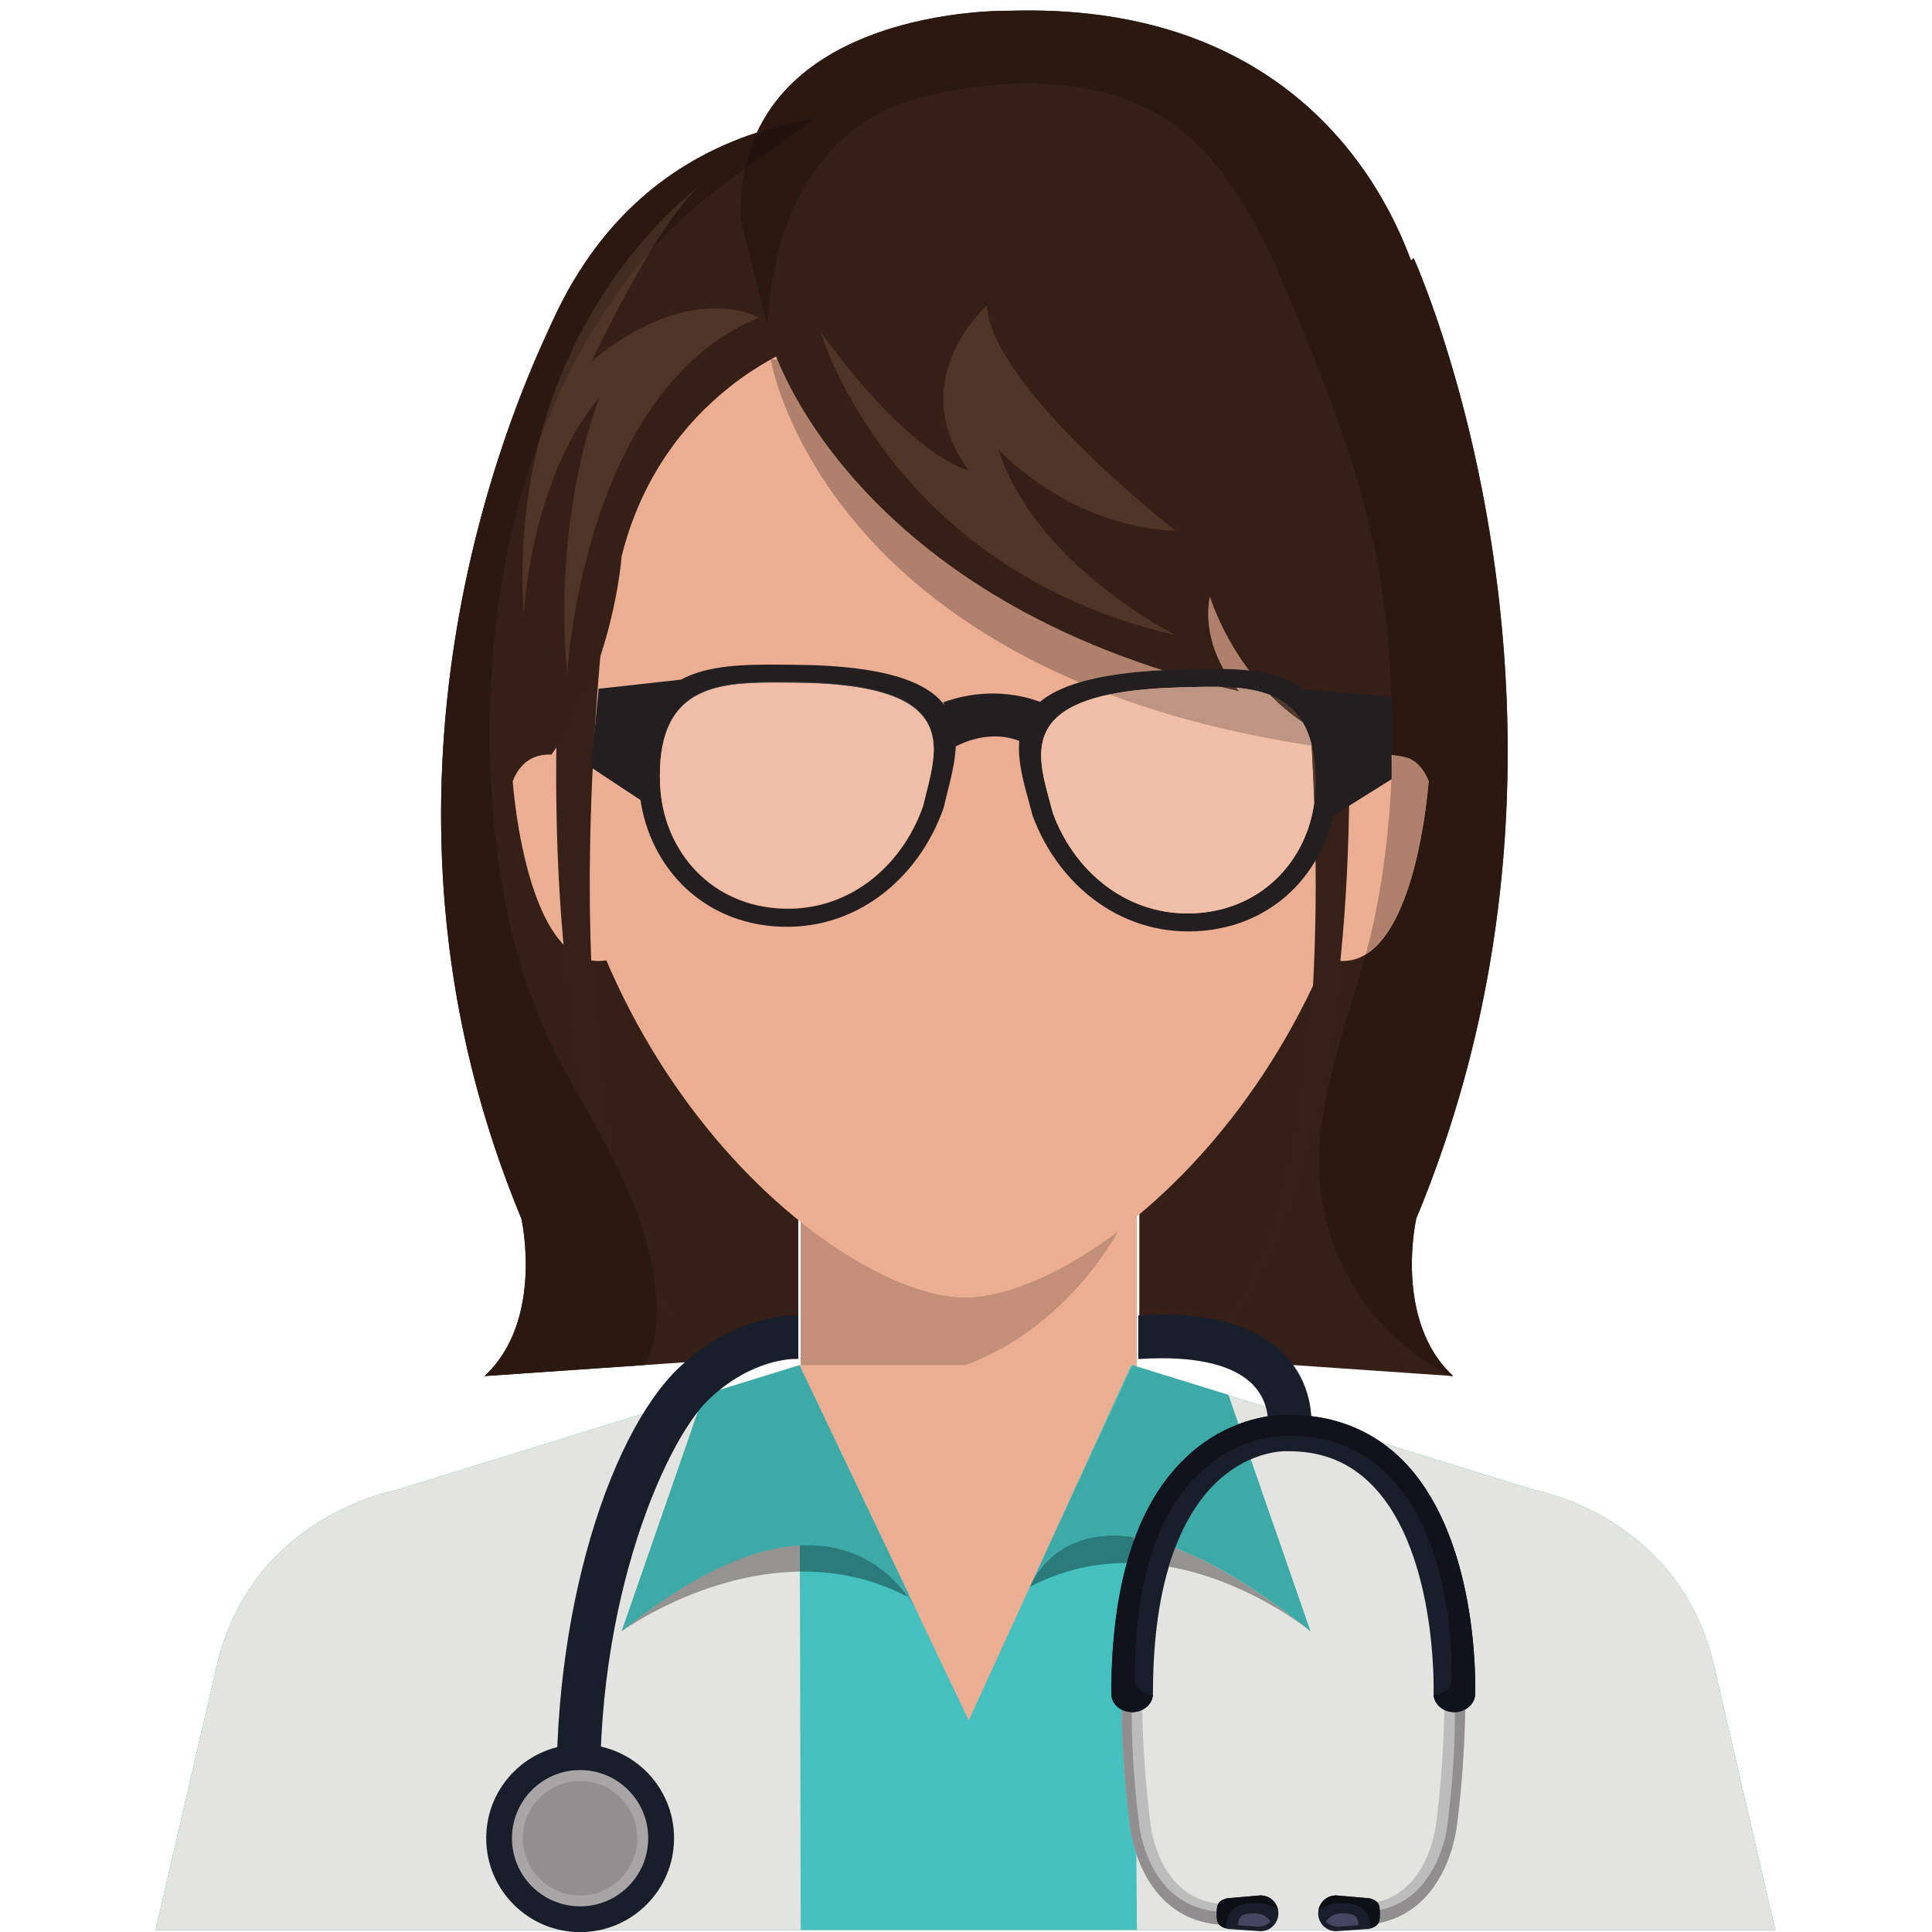 <?xml version="1.0" encoding="UTF-8"?>
<svg xmlns="http://www.w3.org/2000/svg" xmlns:xlink="http://www.w3.org/1999/xlink" width="810pt" height="810pt" viewBox="0 0 810 810" version="1.2">
<defs>
<clipPath id="clip1">
  <path d="M 65 572 L 744.91 572 L 744.91 810 L 65 810 Z M 65 572 "/>
</clipPath>
<clipPath id="clip2">
  <path d="M 474 572 L 744.91 572 L 744.91 810 L 474 810 Z M 474 572 "/>
</clipPath>
</defs>
<g id="surface1">
<path style=" stroke:none;fill-rule:nonzero;fill:rgb(20.779%,12.16%,9.019%);fill-opacity:1;" d="M 240.383 117.895 C 240.383 117.895 131.727 301.957 218.578 510.879 C 218.578 510.879 228.312 553.574 203.148 576.926 L 334.691 567.859 L 334.691 203.664 L 240.383 117.895 "/>
<path style=" stroke:none;fill-rule:nonzero;fill:rgb(20.779%,12.16%,9.019%);fill-opacity:1;" d="M 592.695 108.246 C 592.695 108.246 680.633 301.957 593.773 510.879 C 593.773 510.879 584.047 553.574 609.242 576.926 L 477.668 567.859 L 477.668 203.664 L 592.695 108.246 "/>
<path style=" stroke:none;fill-rule:nonzero;fill:rgb(92.549%,68.239%,57.649%);fill-opacity:1;" d="M 335.703 603.176 L 476.656 603.176 L 476.656 497.133 L 335.703 497.133 Z M 335.703 603.176 "/>
<path style=" stroke:none;fill-rule:nonzero;fill:rgb(76.469%,56.079%,47.449%);fill-opacity:1;" d="M 404.652 572.371 L 335.703 572.371 L 335.703 512.312 C 361.504 532.93 386.742 543.82 404.535 543.961 L 404.535 544 L 404.77 543.961 L 404.926 544 L 404.926 543.961 C 421.613 543.828 444.832 534.254 468.934 516.078 C 460.691 530.414 450.137 542.859 437.258 553.5 C 427.598 561.516 416.496 568.008 404.652 572.371 "/>
<path style=" stroke:none;fill-rule:nonzero;fill:rgb(92.549%,68.239%,57.649%);fill-opacity:1;" d="M 580.727 275.359 C 580.727 144.723 502.473 69.641 405.73 69.02 C 405.504 69.02 405.199 69.02 404.926 69.02 L 404.535 69.02 C 404.305 69.02 404 69.02 403.727 69.02 C 307.031 69.641 228.777 144.723 228.777 275.359 C 228.777 444.75 350.668 543.539 404.535 543.961 L 404.535 544 L 404.77 543.961 L 404.926 544 L 404.926 543.961 C 458.793 543.539 580.727 444.75 580.727 275.359 "/>
<path style=" stroke:none;fill-rule:nonzero;fill:rgb(92.549%,68.239%,57.649%);fill-opacity:1;" d="M 563.363 323.684 L 553.336 400.703 C 592.812 418.078 598.98 327.469 598.98 327.469 C 589.875 304.887 563.363 323.684 563.363 323.684 "/>
<path style=" stroke:none;fill-rule:nonzero;fill:rgb(92.549%,68.239%,57.649%);fill-opacity:1;" d="M 214.953 327.469 C 214.953 327.469 221.129 418.078 260.602 400.703 L 250.57 323.684 C 250.57 323.684 224.059 304.887 214.953 327.469 "/>
<g clip-path="url(#clip1)" clip-rule="nonzero">
<path style=" stroke:none;fill-rule:nonzero;fill:rgb(92.549%,68.239%,57.649%);fill-opacity:1;" d="M 335.156 572.371 L 165.645 624.84 C 165.645 624.84 106.297 635.414 91.168 697.137 L 65.199 809.168 L 744.305 809.168 L 718.336 697.137 C 703.207 635.414 643.859 624.84 643.859 624.84 L 474.305 572.371 L 335.156 572.371 "/>
<path style=" stroke:none;fill-rule:nonzero;fill:rgb(26.669%,75.29%,74.509%);fill-opacity:1;" d="M 335.156 572.371 L 165.645 624.84 C 165.645 624.84 106.297 635.414 91.168 697.137 L 65.199 809.168 L 744.305 809.168 L 718.336 697.137 C 703.207 635.414 643.859 624.84 643.859 624.84 L 474.305 572.371 L 406.16 721.309 L 335.156 572.371 "/>
</g>
<path style=" stroke:none;fill-rule:nonzero;fill:rgb(21.57%,12.549%,9.019%);fill-opacity:1;" d="M 537.395 193.289 C 537.395 193.289 583.047 467.879 510.77 560.637 C 510.77 560.637 586.598 488.18 560.082 216.02 L 537.395 193.289 "/>
<path style=" stroke:none;fill-rule:nonzero;fill:rgb(21.57%,12.549%,9.019%);fill-opacity:1;" d="M 261.496 193.289 C 261.496 193.289 215.84 467.879 288.074 560.637 C 288.074 560.637 212.297 488.18 238.801 216.02 L 261.496 193.289 "/>
<path style=" stroke:none;fill-rule:nonzero;fill:rgb(89.02%,89.409%,87.45%);fill-opacity:1;" d="M 335.156 572.371 L 335.703 809.168 L 65.199 809.168 L 91.168 697.137 C 106.297 635.414 165.645 624.84 165.645 624.84 L 335.156 572.371 "/>
<path style=" stroke:none;fill-rule:nonzero;fill:rgb(17.249%,48.239%,48.63%);fill-opacity:1;" d="M 380.617 669.496 C 365.816 661.77 350.824 658.887 336.672 658.887 C 336.223 658.887 335.793 658.887 335.355 658.898 L 335.297 634.773 C 366.742 635.066 380.617 669.496 380.617 669.496 "/>
<path style=" stroke:none;fill-rule:nonzero;fill:rgb(58.429%,57.649%,56.859%);fill-opacity:1;" d="M 260.602 683.938 C 291.898 646.574 316.418 634.773 334.91 634.773 C 335.039 634.773 335.172 634.773 335.297 634.773 L 335.355 658.898 C 294.25 659.418 260.602 683.938 260.602 683.938 "/>
<path style=" stroke:none;fill-rule:nonzero;fill:rgb(23.92%,66.669%,65.88%);fill-opacity:1;" d="M 385.672 678.34 C 385.672 678.34 357.043 606.148 260.602 683.938 L 295.027 584.801 L 335.156 572.371 L 385.672 678.34 "/>
<g clip-path="url(#clip2)" clip-rule="nonzero">
<path style=" stroke:none;fill-rule:nonzero;fill:rgb(89.02%,89.409%,87.45%);fill-opacity:1;" d="M 474.887 572.371 L 476.656 809.168 L 744.305 809.168 L 718.336 697.137 C 703.207 635.414 643.859 624.84 643.859 624.84 L 474.305 572.371 L 474.887 572.371 "/>
</g>
<path style=" stroke:none;fill-rule:nonzero;fill:rgb(17.249%,48.239%,48.63%);fill-opacity:1;" d="M 431.82 665.258 L 432.984 662.738 C 436 657.066 445.344 643.758 466.797 643.758 C 469.48 643.758 472.352 643.965 475.422 644.422 L 475.441 645.805 C 474.34 648.844 473.336 652 472.426 655.277 C 459.367 655.312 445.566 658.07 431.82 665.258 "/>
<path style=" stroke:none;fill-rule:nonzero;fill:rgb(58.429%,57.649%,56.859%);fill-opacity:1;" d="M 548.902 683.508 C 545.078 680.477 521.121 662.309 490.031 656.844 C 490.852 654.078 491.73 651.469 492.664 649.027 C 507.695 654.633 526.195 665.266 548.902 683.508 M 475.441 645.805 L 475.422 644.422 C 475.59 644.445 475.754 644.473 475.922 644.496 C 475.754 644.926 475.598 645.367 475.441 645.805 "/>
<path style=" stroke:none;fill-rule:nonzero;fill:rgb(60.39%,43.919%,36.859%);fill-opacity:1;" d="M 432.637 663.418 C 432.695 663.285 432.762 663.152 432.836 663.012 L 432.738 663.219 C 432.703 663.285 432.672 663.352 432.637 663.418 "/>
<path style=" stroke:none;fill-rule:nonzero;fill:rgb(17.249%,48.239%,48.63%);fill-opacity:1;" d="M 432.738 663.219 L 432.836 663.012 C 432.961 662.738 433.102 662.457 433.258 662.152 L 432.984 662.738 C 432.902 662.906 432.82 663.062 432.738 663.219 "/>
<path style=" stroke:none;fill-rule:nonzero;fill:rgb(23.92%,66.669%,65.88%);fill-opacity:1;" d="M 431.82 665.258 C 431.82 665.258 453 606.148 549.438 683.938 L 515.016 584.801 L 474.887 572.371 L 431.82 665.258 "/>
<path style=" stroke:none;fill-rule:nonzero;fill:rgb(20.779%,12.16%,9.019%);fill-opacity:1;" d="M 335.703 144.797 C 335.703 144.797 277.738 164.637 260.602 233.285 C 260.602 233.285 257.398 280.105 231.203 316.355 C 231.203 316.355 219.051 309.523 214.953 327.469 C 214.953 327.469 167.574 76.516 344.113 49.219 L 335.703 144.797 "/>
<path style=" stroke:none;fill-rule:nonzero;fill:rgb(16.469%,9.409%,6.67%);fill-opacity:1;" d="M 580.727 316.355 C 579.918 316.273 579.121 316.199 578.309 316.117 C 578.32 316.066 578.328 316 578.336 315.941 C 579.121 316.09 579.926 316.223 580.727 316.355 "/>
<path style=" stroke:none;fill-rule:nonzero;fill:rgb(68.629%,50.2%,42.349%);fill-opacity:1;" d="M 578.309 316.117 C 574.031 315.703 569.793 315.23 565.656 314.734 C 565.645 314.02 565.637 313.301 565.629 312.582 C 569.609 313.973 573.848 315.113 578.336 315.941 C 578.328 316 578.32 316.066 578.309 316.117 "/>
<path style=" stroke:none;fill-rule:nonzero;fill:rgb(16.859%,9.409%,6.67%);fill-opacity:1;" d="M 565.656 314.734 C 563.609 314.484 561.59 314.227 559.57 313.965 C 559.355 312.539 559.105 311.172 558.816 309.863 C 561.004 310.852 563.27 311.762 565.629 312.582 C 565.637 313.301 565.645 314.02 565.656 314.734 "/>
<path style=" stroke:none;fill-rule:nonzero;fill:rgb(68.629%,50.2%,42.349%);fill-opacity:1;" d="M 452.613 286.082 C 337.078 237.012 323.156 150.742 323.156 150.742 C 323.816 150.734 324.461 150.734 325.125 150.734 C 325.383 150.734 325.645 150.734 325.902 150.734 C 333.477 169.48 370.121 243.602 487.344 280.988 C 472.566 281.727 461.234 283.508 452.613 286.082 M 523.648 281.062 C 520.188 280.684 516.594 280.5 512.91 280.434 C 508.922 273.23 504.965 262.398 507.227 250.035 C 507.227 250.035 511.668 265.141 523.648 281.062 "/>
<path style=" stroke:none;fill-rule:nonzero;fill:rgb(20.779%,12.16%,9.019%);fill-opacity:1;" d="M 324.273 146.344 C 324.273 146.344 356.844 252.199 519.418 289.758 C 519.418 289.758 503.129 272.426 507.227 250.035 C 507.227 250.035 524.129 307.438 580.727 316.355 C 580.727 316.355 589.957 316.547 592.695 319.016 C 592.695 319.016 623.098 231.777 597.09 128.043 C 597.09 128.043 574.281 -0.043 423.367 4.512 C 423.367 4.512 307.527 1.887 310.574 92.414 L 324.273 146.344 "/>
<path style=" stroke:none;fill-rule:nonzero;fill:rgb(74.12%,73.729%,74.12%);fill-opacity:1;" d="M 609.242 576.926 L 607.746 576.852 C 607.719 576.844 607.703 576.836 607.688 576.816 L 609.242 576.926 M 591.57 109.172 C 591.562 109.164 591.562 109.156 591.555 109.148 L 592.695 108.246 L 591.57 109.172 "/>
<path style=" stroke:none;fill-rule:nonzero;fill:rgb(16.469%,9.409%,6.67%);fill-opacity:1;" d="M 609.242 576.926 L 607.688 576.816 C 582.168 563.344 562.242 539.961 555.109 508.023 C 547.336 472.77 563.055 435.168 572.566 400.184 C 594.949 386.652 598.98 327.469 598.98 327.469 C 597.355 323.445 595.18 320.738 592.695 319 C 593.211 317.516 622.875 230.883 597.09 128.043 C 597.09 128.043 595.75 120.52 591.57 109.172 L 592.695 108.246 C 592.695 108.246 632.105 195.051 632.098 315.121 C 632.098 374.414 622.484 441.816 593.773 510.879 C 593.773 510.879 591.926 518.977 591.926 530.047 C 591.926 544.398 595.023 563.742 609.242 576.926 M 592.547 318.891 C 592.199 318.66 591.852 318.441 591.488 318.234 C 591.895 318.434 592.25 318.648 592.547 318.891 "/>
<path style=" stroke:none;fill-rule:nonzero;fill:rgb(68.629%,50.2%,42.349%);fill-opacity:1;" d="M 572.566 400.184 C 574.016 394.859 575.312 389.598 576.375 384.414 C 580.926 362.109 583.27 339.336 583.699 316.539 C 586.09 316.754 589.41 317.227 591.488 318.234 C 591.852 318.441 592.199 318.66 592.547 318.891 C 592.598 318.934 592.648 318.973 592.695 319.016 C 592.695 319.016 592.695 319.016 592.695 319 C 595.18 320.738 597.355 323.445 598.98 327.469 C 598.98 327.469 594.949 386.652 572.566 400.184 "/>
<path style=" stroke:none;fill-rule:nonzero;fill:rgb(74.12%,73.729%,74.12%);fill-opacity:1;" d="M 573.352 73.566 C 550.996 40.41 508.824 4.398 431.164 4.398 C 428.598 4.398 426.016 4.43 423.367 4.512 C 426.031 4.43 428.633 4.391 431.215 4.391 C 508.879 4.391 551.02 40.418 573.352 73.566 "/>
<path style=" stroke:none;fill-rule:nonzero;fill:rgb(16.469%,9.409%,6.67%);fill-opacity:1;" d="M 592.695 319.016 C 592.648 318.973 592.598 318.934 592.547 318.891 C 592.25 318.648 591.895 318.434 591.488 318.234 C 589.41 317.227 586.09 316.754 583.699 316.539 C 584.07 296.285 582.953 276.004 580.535 255.98 C 575.445 213.434 561.125 174.25 544.77 134.918 C 531.07 102.027 515.594 63.695 482.449 46.207 C 467.297 38.191 449.094 35.035 430.852 35.035 C 415.164 35.035 399.453 37.371 385.633 40.957 C 357.844 48.094 339.137 68.641 329.562 94.891 C 324.816 107.891 322.73 121.941 321.656 135.961 L 310.574 92.414 C 310.539 91.246 310.516 90.094 310.516 88.953 C 310.516 82.359 311.16 76.289 312.359 70.684 C 321.953 63.746 331.738 57.031 341.184 49.758 C 332.715 51.207 324.777 53.18 317.336 55.613 C 340.148 6.129 412.953 4.504 422.367 4.504 C 423.02 4.504 423.367 4.512 423.367 4.512 C 426.016 4.43 428.598 4.398 431.164 4.398 C 508.824 4.398 550.996 40.41 573.352 73.566 C 582.184 86.684 587.922 99.352 591.527 109.164 L 591.555 109.148 C 591.562 109.156 591.562 109.164 591.57 109.172 C 595.75 120.52 597.09 128.043 597.09 128.043 C 622.875 230.883 593.211 317.516 592.695 319 C 592.695 319.016 592.695 319.016 592.695 319.016 "/>
<path style=" stroke:none;fill-rule:nonzero;fill:rgb(74.12%,73.729%,74.12%);fill-opacity:1;" d="M 203.148 576.926 L 270.453 572.289 C 270.453 572.289 270.445 572.297 270.445 572.297 L 203.148 576.926 "/>
<path style=" stroke:none;fill-rule:nonzero;fill:rgb(16.469%,9.409%,6.67%);fill-opacity:1;" d="M 203.148 576.926 C 217.336 563.758 220.434 544.434 220.434 530.09 C 220.434 518.992 218.578 510.879 218.578 510.879 C 148.578 342.48 205.609 190.168 230.367 137.477 C 214.25 174.398 209.523 216.605 209.191 251.832 C 203.844 289.195 204.168 327.883 209.25 363.258 C 213.457 392.672 221.707 420.734 235.754 446.953 C 239.68 454.281 243.719 461.387 247.656 468.434 C 256.109 504.371 266.703 527.871 274.93 542.148 C 276.113 555.074 274.344 564.844 270.453 572.289 L 203.148 576.926 M 274.535 538.543 C 267.242 523.539 261.711 506.027 257.613 487.016 C 265.684 503.035 272.191 519.559 274.535 538.543 "/>
<path style=" stroke:none;fill-rule:nonzero;fill:rgb(16.859%,9.409%,6.67%);fill-opacity:1;" d="M 274.93 542.148 C 266.703 527.871 256.109 504.371 247.656 468.434 C 251.109 474.625 254.484 480.785 257.613 487.016 C 261.711 506.027 267.242 523.539 274.535 538.543 C 274.668 539.578 274.781 540.633 274.883 541.684 C 274.898 541.84 274.914 541.988 274.93 542.148 "/>
<path style=" stroke:none;fill-rule:nonzero;fill:rgb(16.469%,9.409%,6.67%);fill-opacity:1;" d="M 209.191 251.832 C 209.523 216.605 214.25 174.398 230.367 137.477 C 230.613 136.965 230.848 136.457 231.086 135.961 C 233.711 130.059 236.641 124.301 239.926 118.746 C 240.191 118.199 240.383 117.895 240.383 117.895 L 240.383 117.934 C 256.738 90.277 281.207 67.445 317.336 55.613 C 315.215 60.219 313.527 65.227 312.359 70.684 C 299.953 79.652 287.844 89 277.164 100.402 C 275.652 102.02 274.168 103.648 272.711 105.297 C 279.672 93.879 287.098 83.32 293.488 77.73 C 295.641 76.035 296.875 75.195 296.875 75.195 C 295.789 75.859 294.656 76.711 293.488 77.73 C 281.75 86.965 242.617 121.578 226.293 183.922 C 218.191 205.262 212.562 228.281 209.191 251.832 "/>
<path style=" stroke:none;fill-rule:nonzero;fill:rgb(13.73%,7.449%,4.709%);fill-opacity:1;" d="M 312.359 70.684 C 313.527 65.227 315.215 60.219 317.336 55.613 C 324.777 53.18 332.715 51.207 341.184 49.758 C 331.738 57.031 321.953 63.746 312.359 70.684 "/>
<path style=" stroke:none;fill-rule:nonzero;fill:rgb(30.98%,20.779%,15.689%);fill-opacity:1;" d="M 237.801 282.77 C 231.59 214.867 251.309 166.691 251.309 166.691 C 222.055 201.238 219.59 258.176 219.59 258.176 C 217.77 230.09 220.68 205.363 226.293 183.922 C 227.121 181.746 227.973 179.594 228.852 177.457 C 239.629 151.164 253.965 126.594 272.711 105.297 C 259.586 126.844 248.062 151.438 248.062 151.438 C 269.527 133.625 287.473 129.305 299.836 129.305 C 311.484 129.305 318.18 133.145 318.18 133.145 C 243.973 163.637 237.801 282.77 237.801 282.77 "/>
<path style=" stroke:none;fill-rule:nonzero;fill:rgb(26.27%,17.249%,12.939%);fill-opacity:1;" d="M 226.293 183.922 C 242.617 121.578 281.75 86.965 293.488 77.73 C 287.098 83.32 279.672 93.879 272.711 105.297 C 253.965 126.594 239.629 151.164 228.852 177.457 C 227.973 179.594 227.121 181.746 226.293 183.922 M 293.488 77.73 C 294.656 76.711 295.789 75.859 296.875 75.195 C 296.875 75.195 295.641 76.035 293.488 77.73 "/>
<path style=" stroke:none;fill-rule:nonzero;fill:rgb(30.98%,20.779%,15.689%);fill-opacity:1;" d="M 492.98 266.324 C 373.051 238.875 344.113 139.242 344.113 139.242 C 383.238 193.09 406.16 197.188 406.16 197.188 C 378.34 159.543 413.727 128.043 413.727 128.043 C 415.727 162.594 492.98 222.586 492.98 222.586 C 447.258 220.582 418.543 188.344 418.543 188.344 C 434.559 237.484 492.98 266.324 492.98 266.324 "/>
<path style=" stroke:none;fill-rule:nonzero;fill:rgb(13.73%,12.16%,12.549%);fill-opacity:1;" d="M 387.023 337.977 C 377.949 363.988 354.609 383.172 325.555 380.82 C 296.492 378.504 277.969 355.5 276.77 329.281 C 274.723 284.699 304.016 285.977 333.152 286.207 C 405.23 286.785 392.418 314.809 387.023 337.977 M 333.188 278.711 C 299.465 278.406 265.512 276.973 267.863 328.629 C 269.293 358.969 290.75 385.648 324.395 388.348 C 358 391.059 385.086 368.816 395.621 338.664 C 401.84 311.801 416.688 279.406 333.188 278.711 "/>
<path style=" stroke:none;fill-rule:nonzero;fill:rgb(13.73%,12.16%,12.549%);fill-opacity:1;" d="M 494.297 288.211 C 523.422 287.398 552.719 285.586 551.516 330.211 C 550.82 356.387 532.727 379.777 503.75 382.676 C 474.77 385.566 450.996 366.844 441.469 341.023 C 435.559 317.938 422.219 290.18 494.297 288.211 M 432.902 341.91 C 443.938 371.828 471.449 393.523 505.055 390.164 C 538.629 386.809 559.586 359.707 560.398 329.367 C 561.746 277.668 527.859 279.797 494.137 280.727 C 410.637 283 426.109 315.156 432.902 341.91 "/>
<path style=" stroke:none;fill-rule:nonzero;fill:rgb(13.73%,12.16%,12.549%);fill-opacity:1;" d="M 399.133 313.848 C 399.133 313.848 417.117 302.074 434.062 314.312 C 434.062 314.312 430.008 302.684 437.531 294.926 C 437.531 294.926 419.129 285.891 395.508 294.43 C 395.508 294.43 400.258 305.973 399.133 313.848 "/>
<path style=" stroke:none;fill-rule:nonzero;fill:rgb(13.73%,12.16%,12.549%);fill-opacity:1;" d="M 285.648 284.93 L 251 288.758 L 247.797 321.723 L 272.723 338.199 C 272.723 338.199 267.316 306.121 285.648 284.93 "/>
<path style=" stroke:none;fill-rule:nonzero;fill:rgb(13.73%,12.16%,12.549%);fill-opacity:1;" d="M 546.5 288.949 L 583.469 292.109 L 583.469 326.668 L 558.082 342.523 C 558.082 342.523 564.289 310.602 546.5 288.949 "/>
<path style=" stroke:none;fill-rule:nonzero;fill:rgb(94.119%,74.12%,65.099%);fill-opacity:1;" d="M 497.863 382.965 C 471.574 382.965 450.344 365.082 441.469 341.023 C 439.434 333.066 436.512 324.555 436.512 316.73 C 436.512 305.59 442.43 295.863 465.25 291.141 C 489.246 300.184 517.258 307.637 549.902 312.59 C 550.34 320.398 550.723 328.422 551.004 336.562 C 547.801 360.07 530.359 380.02 503.75 382.676 C 501.762 382.875 499.801 382.965 497.863 382.965 "/>
<path style=" stroke:none;fill-rule:nonzero;fill:rgb(32.159%,21.959%,17.65%);fill-opacity:1;" d="M 551.004 336.562 C 550.723 328.422 550.34 320.398 549.902 312.59 C 549.926 312.59 549.961 312.598 549.984 312.598 C 551.004 316.844 551.559 321.812 551.559 327.609 C 551.559 328.465 551.543 329.324 551.516 330.211 C 551.457 332.348 551.293 334.465 551.004 336.562 "/>
<path style=" stroke:none;fill-rule:nonzero;fill:rgb(74.509%,58.429%,51.369%);fill-opacity:1;" d="M 549.902 312.59 C 517.258 307.637 489.246 300.184 465.25 291.141 C 472.898 289.559 482.441 288.535 494.297 288.211 C 498.766 288.086 503.25 287.938 507.621 287.938 C 509.129 287.938 510.617 287.961 512.102 287.996 C 514.508 288.598 516.941 289.188 519.418 289.758 C 519.418 289.758 518.953 289.262 518.207 288.344 C 523.391 288.797 528.258 289.727 532.586 291.449 C 536.543 295.441 541.031 299.289 546.102 302.734 C 547.684 305.395 548.961 308.508 549.879 312.176 C 549.887 312.309 549.895 312.449 549.902 312.59 "/>
<path style=" stroke:none;fill-rule:nonzero;fill:rgb(27.84%,19.22%,14.899%);fill-opacity:1;" d="M 549.984 312.598 C 549.961 312.598 549.926 312.59 549.902 312.59 C 549.895 312.449 549.887 312.309 549.879 312.176 C 549.91 312.316 549.945 312.457 549.984 312.598 "/>
<path style=" stroke:none;fill-rule:nonzero;fill:rgb(31.76%,21.959%,17.249%);fill-opacity:1;" d="M 546.102 302.734 C 541.031 299.289 536.543 295.441 532.586 291.449 C 538.133 293.652 542.793 297.18 546.102 302.734 M 519.418 289.758 C 516.941 289.188 514.508 288.598 512.102 287.996 C 514.168 288.062 516.215 288.168 518.207 288.344 C 518.953 289.262 519.418 289.758 519.418 289.758 "/>
<path style=" stroke:none;fill-rule:nonzero;fill:rgb(30.98%,29.799%,29.799%);fill-opacity:1;" d="M 497.863 382.965 C 471.574 382.965 450.344 365.082 441.469 341.023 C 439.434 333.066 436.512 324.555 436.512 316.73 C 436.512 324.555 439.434 333.066 441.469 341.023 C 450.344 365.082 471.574 382.965 497.863 382.965 C 499.801 382.965 501.762 382.875 503.75 382.676 C 530.359 380.02 547.801 360.07 551.004 336.562 C 551.293 334.465 551.457 332.348 551.516 330.211 C 551.543 329.324 551.559 328.465 551.559 327.609 C 551.559 328.465 551.543 329.324 551.516 330.211 C 550.82 356.387 532.727 379.777 503.75 382.676 C 501.762 382.875 499.801 382.965 497.863 382.965 "/>
<path style=" stroke:none;fill-rule:nonzero;fill:rgb(94.119%,74.12%,65.099%);fill-opacity:1;" d="M 330.348 380.746 C 328.766 380.746 327.168 380.68 325.555 380.547 C 296.492 378.238 277.969 355.227 276.77 329.02 C 276.711 327.586 276.668 326.195 276.668 324.852 C 276.727 288.766 299.68 286.148 324.793 286.148 C 327.559 286.148 330.355 286.18 333.152 286.207 C 380.914 286.586 391.402 299.023 391.477 314.113 C 391.441 321.707 388.816 329.953 387.023 337.664 C 378.453 362.23 357.156 380.746 330.348 380.746 "/>
<path style=" stroke:none;fill-rule:nonzero;fill:rgb(30.98%,29.799%,29.799%);fill-opacity:1;" d="M 276.668 324.852 C 276.621 288.648 299.441 285.875 324.504 285.875 C 327.367 285.875 330.258 285.91 333.152 285.934 C 381.234 286.324 391.543 298.902 391.477 314.113 C 391.402 299.023 380.914 286.586 333.152 286.207 C 330.355 286.18 327.559 286.148 324.793 286.148 C 299.68 286.148 276.727 288.766 276.668 324.852 "/>
<path style=" stroke:none;fill-rule:nonzero;fill:rgb(9.799%,11.76%,16.859%);fill-opacity:1;" d="M 539.094 568.512 C 526.941 555.43 506.215 549.676 477.395 551.453 L 477.234 551.453 L 477.234 569.789 L 477.668 569.789 L 478.238 569.746 C 500.926 568.324 517.289 572.105 525.469 580.75 C 532.453 588.078 531.57 596.883 531.492 597.273 L 549.629 599.707 C 549.746 598.969 551.906 582.375 539.094 568.512 "/>
<path style=" stroke:none;fill-rule:nonzero;fill:rgb(9.799%,11.76%,16.859%);fill-opacity:1;" d="M 334.691 551.453 L 334.195 551.453 C 330.953 551.371 307.645 551.562 284.84 573.223 C 254.164 602.289 228.777 683.938 234.059 770.68 L 252.352 770.68 C 246.293 676.719 278.664 604.609 296.875 587.004 C 315.168 569.367 332.922 569.746 333.574 569.746 L 334.691 569.746 L 334.691 551.453 "/>
<path style=" stroke:none;fill-rule:nonzero;fill:rgb(74.12%,73.729%,73.729%);fill-opacity:1;" d="M 609.832 695.672 C 612.098 695.672 614.027 697.484 614.152 699.805 C 614.227 700.961 615.418 728.297 610.938 764.395 C 610.789 765.586 609.789 775.391 604.617 785.27 C 597.281 799.48 585.246 807.004 569.809 807.004 C 567.383 807.004 565.449 805.035 565.449 802.641 C 565.449 800.25 567.383 798.32 569.809 798.32 C 598.871 798.32 602.109 764.965 602.223 763.539 L 602.266 763.383 C 606.66 728.023 605.461 700.5 605.426 700.227 C 605.352 697.801 607.207 695.789 609.59 695.672 L 609.832 695.672 "/>
<path style=" stroke:none;fill-rule:nonzero;fill:rgb(56.47%,55.688%,55.688%);fill-opacity:1;" d="M 577.914 806.262 C 578.137 805.855 578.285 805.406 578.367 804.934 C 578.375 804.934 578.375 804.926 578.375 804.926 C 578.375 804.926 578.375 804.926 578.375 804.918 C 578.516 804.172 578.527 803.344 578.527 802.434 C 578.527 802.434 578.527 802.426 578.527 802.418 C 578.527 802.41 578.527 802.402 578.527 802.395 C 578.527 802.375 578.527 802.352 578.527 802.336 C 578.527 802.328 578.527 802.328 578.527 802.32 C 578.527 802.32 578.527 802.309 578.527 802.309 C 578.527 802.293 578.527 802.285 578.527 802.277 C 578.527 802.27 578.527 802.27 578.527 802.27 C 578.527 802.262 578.527 802.254 578.527 802.246 C 578.527 802.246 578.527 802.234 578.527 802.234 C 578.527 802.227 578.527 802.219 578.527 802.211 C 578.527 802.211 578.527 802.203 578.527 802.195 C 578.527 802.195 578.527 802.188 578.527 802.18 C 578.508 801.699 578.5 801.234 578.469 800.785 C 588.41 798.699 596.254 792.465 601.453 782.379 C 606.008 773.652 606.891 765.008 607.008 763.961 C 609.434 744.551 609.973 728.016 610.02 717.832 C 611.578 717.781 613.043 717.375 614.301 716.688 C 614.109 728.312 613.332 745.098 610.938 764.395 C 610.789 765.586 609.789 775.391 604.617 785.27 C 598.621 796.887 589.484 804.031 577.914 806.262 "/>
<path style=" stroke:none;fill-rule:nonzero;fill:rgb(74.12%,73.729%,73.729%);fill-opacity:1;" d="M 474.652 695.672 C 472.336 695.672 470.406 697.484 470.293 699.805 C 470.258 700.961 469.059 728.297 473.535 764.395 C 473.652 765.586 474.688 775.391 479.785 785.27 C 487.152 799.48 499.195 807.004 514.625 807.004 C 517.066 807.004 519.027 805.035 519.027 802.641 C 519.027 800.25 517.066 798.32 514.625 798.32 C 485.57 798.32 482.336 764.965 482.211 763.539 L 482.18 763.383 C 477.773 728.023 478.973 700.5 479.008 700.227 C 479.133 697.801 477.234 695.789 474.844 695.672 L 474.652 695.672 "/>
<path style=" stroke:none;fill-rule:nonzero;fill:rgb(56.47%,55.688%,55.688%);fill-opacity:1;" d="M 511.117 806.875 C 497.367 805.805 486.59 798.387 479.785 785.27 C 474.688 775.391 473.652 765.586 473.535 764.395 C 471.145 745.133 470.375 728.363 470.176 716.738 C 471.426 717.398 472.883 717.789 474.438 717.832 C 474.488 728.016 475.043 744.551 477.469 763.961 C 477.543 765.008 478.477 773.652 482.988 782.379 C 488.883 793.824 498.227 800.316 510.113 801.398 C 510.105 801.656 510.09 801.914 510.082 802.18 C 510.082 802.203 510.082 802.234 510.082 802.262 C 510.082 802.277 510.082 802.293 510.082 802.309 C 510.082 802.309 510.082 802.309 510.082 802.32 C 510.082 802.359 510.082 802.402 510.082 802.441 C 510.082 802.453 510.082 802.453 510.082 802.461 C 510.082 803.363 510.09 804.191 510.238 804.934 C 510.371 805.656 510.625 806.309 511.117 806.875 "/>
<path style=" stroke:none;fill-rule:nonzero;fill:rgb(9.799%,11.76%,16.859%);fill-opacity:1;" d="M 539.168 593.141 C 539.441 593.141 539.641 593.18 539.828 593.18 C 540.02 593.18 540.176 593.18 540.367 593.18 C 558.008 593.18 573.086 598.703 585.289 609.586 C 620.441 641.168 618.547 707.605 618.473 710.418 C 618.273 714.625 614.266 717.945 609.484 717.832 C 604.656 717.672 600.914 714.164 601.031 709.957 C 601.066 709.109 602.762 647.113 572.781 620.285 C 563.793 612.211 552.98 608.352 539.828 608.434 C 539.555 608.434 539.48 608.469 539.207 608.434 C 538.133 608.395 525.395 608.352 512.391 619.316 C 499.156 630.469 483.371 655.293 483.371 710.188 C 483.371 714.395 479.473 717.832 474.688 717.832 C 469.828 717.832 465.93 714.395 465.93 710.188 C 465.93 661.316 477.742 626.844 500.926 607.773 C 517.488 594.109 534.613 593.141 539.168 593.141 "/>
<path style=" stroke:none;fill-rule:nonzero;fill:rgb(58.429%,57.649%,56.859%);fill-opacity:1;" d="M 614.301 716.688 C 616.699 715.379 618.348 713.078 618.473 710.418 C 618.48 710.105 618.504 709.004 618.504 707.246 C 618.504 709.004 618.48 710.105 618.473 710.418 C 618.348 713.078 616.699 715.379 614.301 716.688 "/>
<path style=" stroke:none;fill-rule:nonzero;fill:rgb(39.609%,38.429%,38.82%);fill-opacity:1;" d="M 610.02 717.832 C 611.578 717.781 613.043 717.375 614.301 716.688 C 613.043 717.375 611.578 717.781 610.02 717.832 "/>
<path style=" stroke:none;fill-rule:nonzero;fill:rgb(58.429%,57.649%,56.859%);fill-opacity:1;" d="M 605.543 716.895 C 602.961 715.645 601.188 713.277 601.031 710.535 C 601.188 713.25 602.953 715.621 605.543 716.879 C 605.543 716.879 605.543 716.887 605.543 716.895 "/>
<path style=" stroke:none;fill-rule:nonzero;fill:rgb(49.799%,49.019%,49.409%);fill-opacity:1;" d="M 609.484 717.832 C 608.051 717.797 606.711 717.457 605.543 716.895 C 605.543 716.887 605.543 716.879 605.543 716.879 C 606.711 717.441 608.043 717.789 609.484 717.832 "/>
<path style=" stroke:none;fill-rule:nonzero;fill:rgb(6.67%,7.449%,10.979%);fill-opacity:1;" d="M 609.723 717.832 C 609.641 717.832 609.559 717.832 609.484 717.832 C 608.043 717.789 606.711 717.441 605.543 716.879 C 602.953 715.621 601.188 713.25 601.031 710.535 C 605.121 710.535 608.516 707.711 608.629 704.094 C 608.746 701.66 610.402 643.75 579.727 616.27 C 569.113 606.727 555.961 601.941 540.633 601.941 L 540.137 601.941 C 540.02 601.91 539.789 601.91 539.555 601.91 C 535.617 601.91 520.684 602.793 506.258 614.645 C 486.035 631.281 475.77 661.316 475.77 703.895 C 475.77 707.562 479.207 710.535 483.336 710.578 C 483.105 714.566 479.363 717.789 474.77 717.832 C 474.762 717.832 474.754 717.832 474.746 717.832 C 474.746 717.832 474.738 717.832 474.738 717.832 C 474.727 717.832 474.719 717.832 474.719 717.832 C 474.711 717.832 474.703 717.832 474.688 717.832 C 474.605 717.832 474.52 717.832 474.438 717.832 C 472.883 717.789 471.426 717.398 470.176 716.738 C 467.625 715.406 465.93 712.961 465.93 710.188 C 465.93 661.316 477.742 626.844 500.926 607.773 C 517.488 594.109 534.613 593.141 539.168 593.141 C 539.441 593.141 539.641 593.18 539.828 593.18 C 540.02 593.18 540.176 593.18 540.367 593.18 C 558.008 593.18 573.086 598.703 585.289 609.586 C 616.527 637.648 618.504 693.246 618.504 707.246 C 618.504 709.004 618.48 710.105 618.473 710.418 C 618.348 713.078 616.699 715.379 614.301 716.688 C 613.043 717.375 611.578 717.781 610.02 717.832 C 609.93 717.832 609.832 717.832 609.73 717.832 C 609.73 717.832 609.73 717.832 609.723 717.832 "/>
<path style=" stroke:none;fill-rule:nonzero;fill:rgb(9.799%,11.76%,16.859%);fill-opacity:1;" d="M 552.641 802.18 C 552.641 798.012 556.035 794.652 560.125 794.652 L 574.172 795.883 C 578.527 796.969 578.418 799.246 578.527 802.18 C 578.527 805.309 578.527 807.625 573.824 808.703 L 560.125 809.672 C 556.035 809.672 552.641 806.309 552.641 802.18 "/>
<path style=" stroke:none;fill-rule:nonzero;fill:rgb(25.49%,28.239%,37.25%);fill-opacity:1;" d="M 561.125 807.777 C 559.082 807.777 557.227 806.965 555.879 805.656 C 557.617 803.148 559.777 802.18 563.137 802.18 C 567.301 802.18 569.734 803.223 569.422 807.195 L 561.125 807.777 "/>
<path style=" stroke:none;fill-rule:nonzero;fill:rgb(30.589%,29.41%,29.799%);fill-opacity:1;" d="M 578.367 804.934 C 578.375 804.934 578.375 804.926 578.375 804.926 C 578.375 804.926 578.375 804.934 578.367 804.934 M 578.375 804.918 C 578.516 804.172 578.527 803.336 578.527 802.434 C 578.527 803.344 578.516 804.172 578.375 804.918 M 578.527 802.395 C 578.527 802.375 578.527 802.352 578.527 802.336 C 578.527 802.352 578.527 802.375 578.527 802.395 M 578.527 802.32 C 578.527 802.32 578.527 802.309 578.527 802.309 C 578.527 802.309 578.527 802.32 578.527 802.32 M 578.527 802.277 C 578.527 802.27 578.527 802.27 578.527 802.27 C 578.527 802.27 578.527 802.27 578.527 802.277 "/>
<path style=" stroke:none;fill-rule:nonzero;fill:rgb(42.749%,41.959%,41.57%);fill-opacity:1;" d="M 555.332 796.406 C 556.605 795.34 558.23 794.684 560 794.652 C 558.238 794.684 556.605 795.34 555.332 796.406 M 560 794.652 C 560.008 794.652 560.016 794.652 560.027 794.652 C 560.016 794.652 560.008 794.652 560 794.652 M 560.035 794.652 C 560.035 794.652 560.043 794.652 560.051 794.652 C 560.043 794.652 560.035 794.652 560.035 794.652 M 560.051 794.652 C 560.059 794.652 560.066 794.652 560.066 794.652 C 560.066 794.652 560.059 794.652 560.051 794.652 M 560.074 794.652 C 560.082 794.652 560.082 794.652 560.094 794.652 C 560.082 794.652 560.082 794.652 560.074 794.652 M 560.102 794.652 C 560.109 794.652 560.117 794.652 560.125 794.652 C 560.117 794.652 560.109 794.652 560.102 794.652 "/>
<path style=" stroke:none;fill-rule:nonzero;fill:rgb(5.099%,5.879%,7.84%);fill-opacity:1;" d="M 574.668 808.473 C 574.668 803.262 572.242 799.016 566.145 798.129 C 564.828 797.938 563.535 797.84 562.293 797.84 C 558.703 797.84 555.457 798.691 552.793 800.754 C 553.121 799.016 554.043 797.5 555.332 796.406 C 556.605 795.34 558.238 794.684 560 794.652 C 560.008 794.652 560.016 794.652 560.027 794.652 C 560.027 794.652 560.027 794.652 560.035 794.652 C 560.035 794.652 560.043 794.652 560.051 794.652 C 560.059 794.652 560.066 794.652 560.066 794.652 C 560.074 794.652 560.074 794.652 560.074 794.652 C 560.082 794.652 560.082 794.652 560.094 794.652 C 560.094 794.652 560.102 794.652 560.102 794.652 C 560.109 794.652 560.117 794.652 560.125 794.652 L 574.172 795.883 C 578.527 796.969 578.418 799.246 578.527 802.18 C 578.527 802.188 578.527 802.195 578.527 802.195 C 578.527 802.203 578.527 802.211 578.527 802.211 C 578.527 802.219 578.527 802.227 578.527 802.234 C 578.527 802.234 578.527 802.246 578.527 802.246 C 578.527 802.254 578.527 802.262 578.527 802.27 C 578.527 802.27 578.527 802.27 578.527 802.277 C 578.527 802.285 578.527 802.293 578.527 802.309 C 578.527 802.309 578.527 802.32 578.527 802.32 C 578.527 802.328 578.527 802.328 578.527 802.336 C 578.527 802.352 578.527 802.375 578.527 802.395 C 578.527 802.402 578.527 802.41 578.527 802.418 C 578.527 802.426 578.527 802.434 578.527 802.434 C 578.527 803.336 578.516 804.172 578.375 804.918 C 578.375 804.926 578.375 804.926 578.375 804.926 C 578.375 804.926 578.375 804.934 578.367 804.934 C 578.07 806.5 577.203 807.711 574.668 808.473 "/>
<path style=" stroke:none;fill-rule:nonzero;fill:rgb(9.799%,11.76%,16.859%);fill-opacity:1;" d="M 535.965 802.18 C 535.965 798.012 532.613 794.652 528.48 794.652 L 514.434 795.883 C 510.082 796.969 510.23 799.246 510.082 802.18 C 510.082 805.309 510.082 807.625 514.781 808.703 L 528.48 809.672 C 532.613 809.672 535.965 806.309 535.965 802.18 "/>
<path style=" stroke:none;fill-rule:nonzero;fill:rgb(25.49%,28.239%,37.25%);fill-opacity:1;" d="M 527.48 807.777 L 519.188 807.195 C 518.879 803.223 521.273 802.18 525.508 802.18 C 528.828 802.18 530.988 803.148 532.727 805.656 C 531.379 806.965 529.566 807.777 527.48 807.777 "/>
<path style=" stroke:none;fill-rule:nonzero;fill:rgb(30.589%,29.41%,29.799%);fill-opacity:1;" d="M 510.238 804.934 C 510.09 804.191 510.082 803.363 510.082 802.461 C 510.082 803.355 510.09 804.184 510.238 804.934 M 510.082 802.441 C 510.082 802.402 510.082 802.359 510.082 802.32 C 510.082 802.359 510.082 802.402 510.082 802.441 M 510.082 802.309 C 510.082 802.293 510.082 802.277 510.082 802.262 C 510.082 802.277 510.082 802.293 510.082 802.309 "/>
<path style=" stroke:none;fill-rule:nonzero;fill:rgb(5.099%,5.879%,7.84%);fill-opacity:1;" d="M 513.938 808.473 C 511.406 807.711 510.535 806.5 510.238 804.934 C 510.09 804.184 510.082 803.355 510.082 802.461 C 510.082 802.453 510.082 802.453 510.082 802.441 C 510.082 802.402 510.082 802.359 510.082 802.32 C 510.082 802.309 510.082 802.309 510.082 802.309 C 510.082 802.293 510.082 802.277 510.082 802.262 C 510.082 802.234 510.082 802.203 510.082 802.18 C 510.23 799.246 510.082 796.969 514.434 795.883 L 528.48 794.652 C 528.488 794.652 528.496 794.652 528.508 794.652 C 528.508 794.652 528.516 794.652 528.516 794.652 C 528.523 794.652 528.523 794.652 528.531 794.652 C 528.531 794.652 528.539 794.652 528.539 794.652 C 528.547 794.652 528.547 794.652 528.547 794.652 C 528.555 794.652 528.562 794.652 528.562 794.652 C 528.562 794.652 528.562 794.652 528.57 794.652 C 528.57 794.652 528.582 794.652 528.59 794.652 C 532.172 794.707 535.129 797.309 535.816 800.754 C 533.148 798.691 529.906 797.84 526.312 797.84 C 525.07 797.84 523.781 797.938 522.465 798.129 C 516.328 799.016 513.938 803.262 513.938 808.473 "/>
<path style=" stroke:none;fill-rule:nonzero;fill:rgb(9.799%,11.76%,16.859%);fill-opacity:1;" d="M 203.844 770.68 C 203.844 748.906 221.477 731.305 243.246 731.305 C 264.965 731.305 282.605 748.906 282.605 770.68 C 282.605 792.414 264.965 810.055 243.246 810.055 C 221.477 810.055 203.844 792.414 203.844 770.68 "/>
<path style=" stroke:none;fill-rule:nonzero;fill:rgb(65.489%,64.709%,65.099%);fill-opacity:1;" d="M 214.648 770.68 C 214.648 754.895 227.418 742.109 243.246 742.109 C 258.988 742.109 271.762 754.895 271.762 770.68 C 271.762 786.469 258.988 799.246 243.246 799.246 C 227.418 799.246 214.648 786.469 214.648 770.68 "/>
<path style=" stroke:none;fill-rule:nonzero;fill:rgb(56.859%,56.079%,56.079%);fill-opacity:1;" d="M 219.199 770.68 C 219.199 757.402 229.969 746.672 243.246 746.672 C 256.48 746.672 267.199 757.402 267.199 770.68 C 267.199 783.961 256.48 794.691 243.246 794.691 C 229.969 794.691 219.199 783.961 219.199 770.68 "/>
</g>
</svg>
